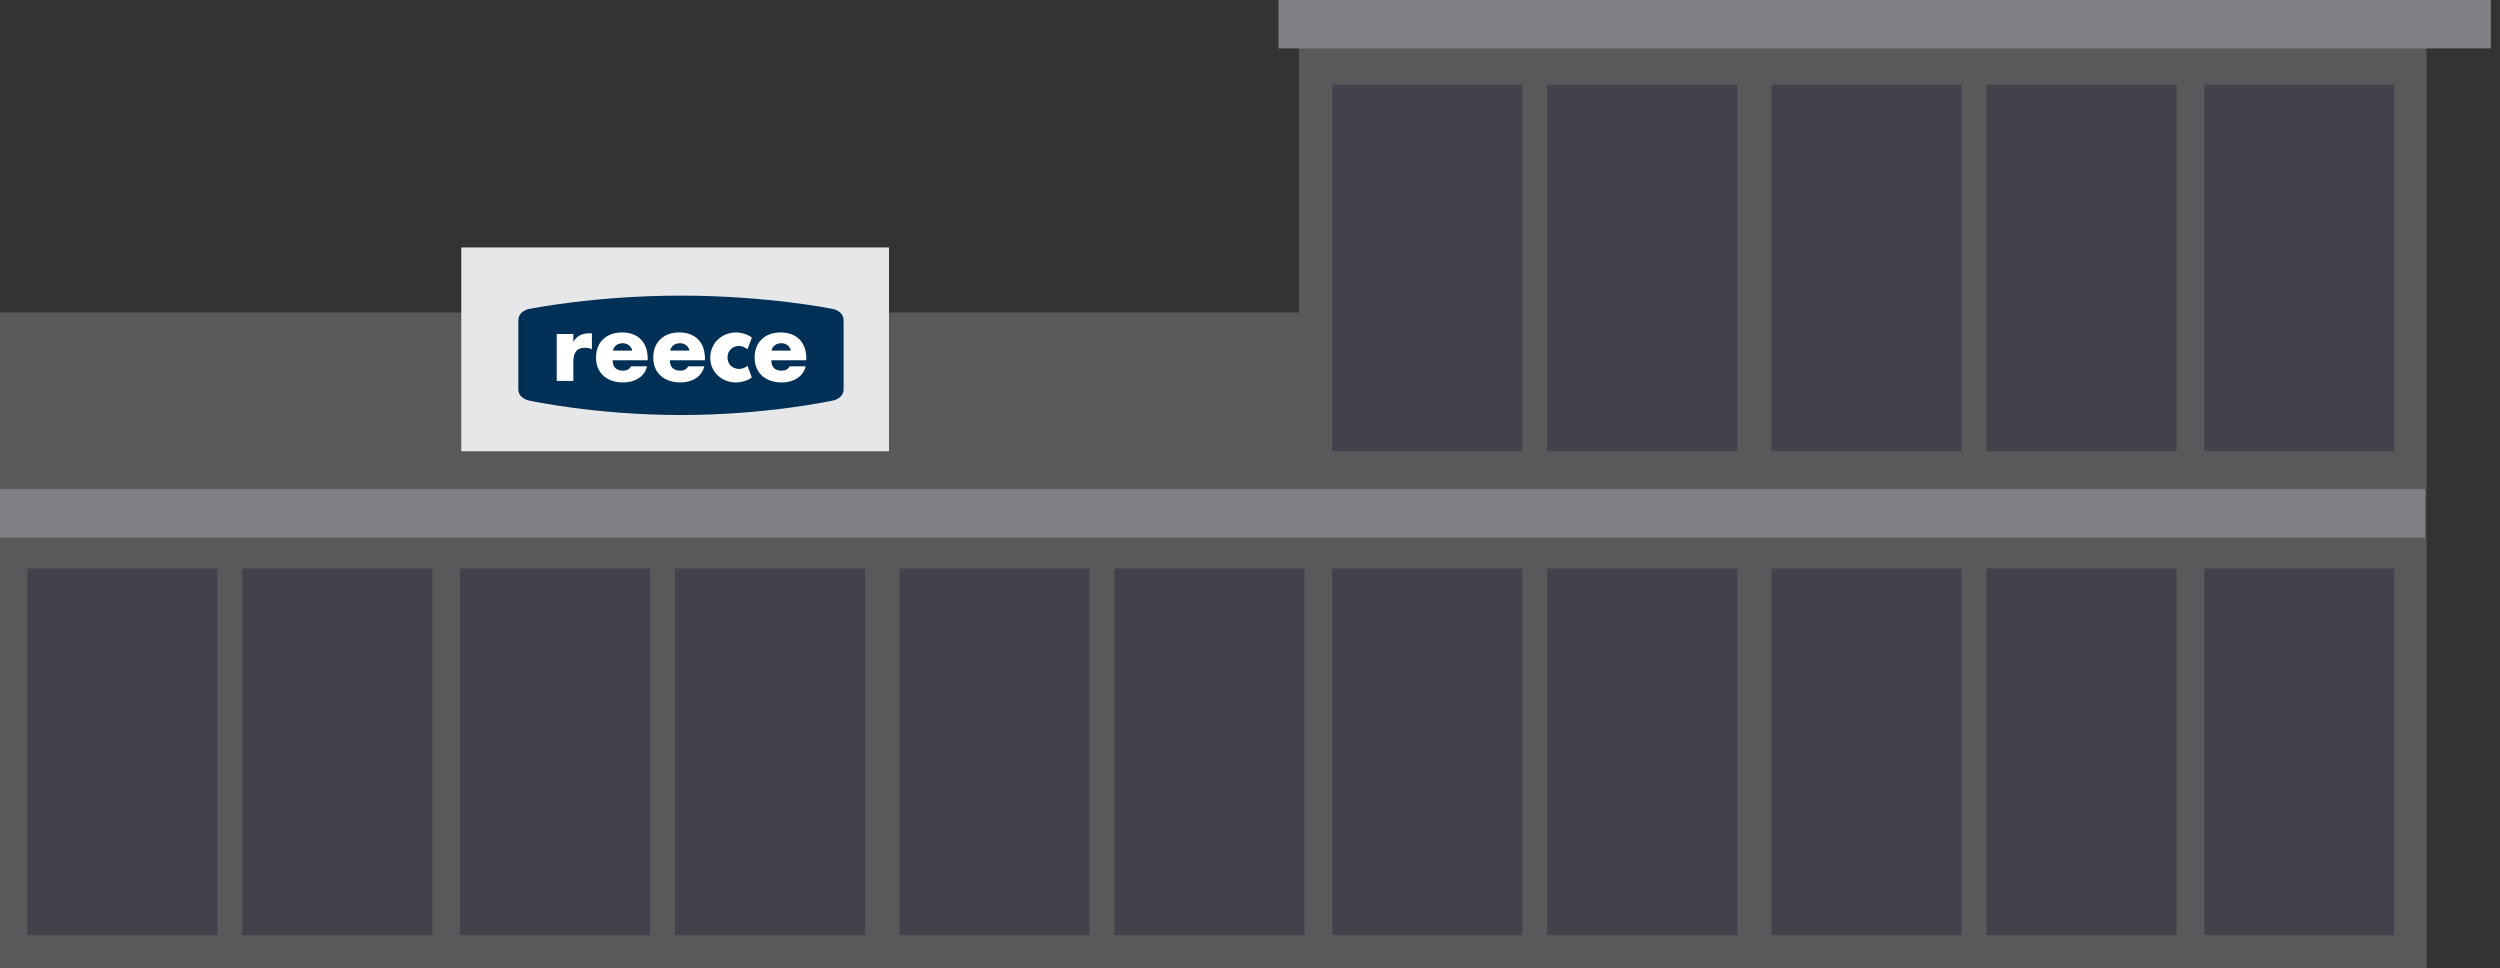 <?xml version="1.0" encoding="utf-8"?>
<!-- Generator: Adobe Illustrator 16.0.0, SVG Export Plug-In . SVG Version: 6.00 Build 0)  -->
<!DOCTYPE svg PUBLIC "-//W3C//DTD SVG 1.1//EN" "http://www.w3.org/Graphics/SVG/1.1/DTD/svg11.dtd">
<svg version="1.1" id="Layer_1" xmlns="http://www.w3.org/2000/svg" xmlns:xlink="http://www.w3.org/1999/xlink" x="0px" y="0px"
	 width="204px" height="79px" viewBox="0 0 204 79" enable-background="new 0 0 204 79" xml:space="preserve">
<rect x="0" y="0" width="204" height="79" fill="#333333" stroke="none"/>
<polygon fill="#58595B" points="106,3.5 106,25.5 0,25.5 0,79.5 198,79.5 198,3.5 "/>
<rect x="2.229" y="46.391" fill="#41424A" width="15.503" height="29.913"/>
<rect x="19.772" y="46.391" fill="#41424A" width="15.504" height="29.913"/>
<rect x="37.546" y="46.391" fill="#41424A" width="15.504" height="29.913"/>
<rect x="55.091" y="46.391" fill="#41424A" width="15.503" height="29.913"/>
<rect x="73.393" y="46.391" fill="#41424A" width="15.503" height="29.913"/>
<rect x="90.937" y="46.391" fill="#41424A" width="15.504" height="29.913"/>
<rect x="108.71" y="46.391" fill="#41424A" width="15.504" height="29.913"/>
<rect x="126.255" y="46.391" fill="#41424A" width="15.503" height="29.913"/>
<rect x="144.557" y="46.391" fill="#41424A" width="15.503" height="29.913"/>
<rect x="162.101" y="46.391" fill="#41424A" width="15.504" height="29.913"/>
<rect x="179.874" y="46.391" fill="#41424A" width="15.504" height="29.913"/>
<rect x="108.71" y="6.909" fill="#41424A" width="15.504" height="29.913"/>
<rect x="126.255" y="6.909" fill="#41424A" width="15.503" height="29.913"/>
<rect x="144.557" y="6.909" fill="#41424A" width="15.503" height="29.913"/>
<rect x="162.101" y="6.909" fill="#41424A" width="15.504" height="29.913"/>
<rect x="179.874" y="6.909" fill="#41424A" width="15.504" height="29.913"/>
<rect x="104.329" fill="#808184" width="98.927" height="3.951"/>
<rect y="39.911" fill="#808184" width="197.889" height="3.951"/>
<rect x="37.64" y="20.193" fill="#E6E7E8" width="34.903" height="16.629"/>
<g>
	<path fill="#003056" d="M55.566,24.123c-7.058,0-12.382,1.086-12.382,1.086s-0.889,0.139-0.889,0.955v5.6
		c0,0.771,0.889,0.922,0.889,0.922s5.39,1.18,12.382,1.18c6.988,0,12.382-1.18,12.382-1.18s0.889-0.15,0.889-0.922v-5.6
		c0-0.816-0.889-0.955-0.889-0.955S62.623,24.123,55.566,24.123z"/>
	<path fill="#FFFFFF" d="M46.785,27.879H46.8c0.263-0.469,0.71-0.678,1.24-0.678h0.26v1.305c-0.185-0.104-0.363-0.125-0.572-0.125
		c-0.755,0-0.942,0.5-0.942,1.156v1.545h-1.357v-3.828h1.357V27.879z"/>
	<path fill="#FFFFFF" d="M52.849,29.395h-2.857c0,0.553,0.292,0.852,0.851,0.852c0.292,0,0.501-0.098,0.649-0.352h1.307
		c-0.218,0.904-1.076,1.314-1.947,1.314c-1.271,0-2.217-0.717-2.217-2.037c0-1.277,0.871-2.045,2.118-2.045
		c1.33,0,2.097,0.82,2.097,2.127V29.395z M51.587,28.611c-0.065-0.367-0.402-0.604-0.767-0.604c-0.396,0-0.725,0.207-0.806,0.604
		H51.587z"/>
	<path fill="#FFFFFF" d="M57.522,29.395h-2.86c0,0.553,0.293,0.852,0.854,0.852c0.289,0,0.498-0.098,0.647-0.352h1.306
		c-0.214,0.904-1.073,1.314-1.947,1.314c-1.268,0-2.216-0.717-2.216-2.037c0-1.277,0.873-2.045,2.117-2.045
		c1.33,0,2.1,0.82,2.1,2.127V29.395z M56.261,28.611c-0.068-0.367-0.405-0.604-0.77-0.604c-0.394,0-0.725,0.207-0.805,0.604H56.261z
		"/>
	<path fill="#FFFFFF" d="M65.794,29.395h-2.857c0,0.553,0.289,0.852,0.851,0.852c0.289,0,0.498-0.098,0.646-0.352h1.307
		c-0.215,0.904-1.073,1.314-1.947,1.314c-1.268,0-2.217-0.717-2.217-2.037c0-1.277,0.874-2.045,2.118-2.045
		c1.33,0,2.1,0.82,2.1,2.127V29.395z M64.532,28.611c-0.065-0.367-0.402-0.604-0.77-0.604c-0.394,0-0.722,0.207-0.805,0.604H64.532z
		"/>
	<path fill="#FFFFFF" d="M60.998,28.498c-0.2-0.148-0.441-0.268-0.701-0.268c-0.522,0-0.934,0.402-0.934,0.932
		c0,0.553,0.394,0.943,0.954,0.943c0.239,0,0.502-0.098,0.681-0.264l0.346,0.959c-0.427,0.326-0.973,0.408-1.301,0.408
		c-1.136,0-2.085-0.844-2.085-2c0-1.234,0.943-2.082,2.145-2.082c0.313,0,0.913,0.137,1.25,0.426L60.998,28.498z"/>
</g>
</svg>
